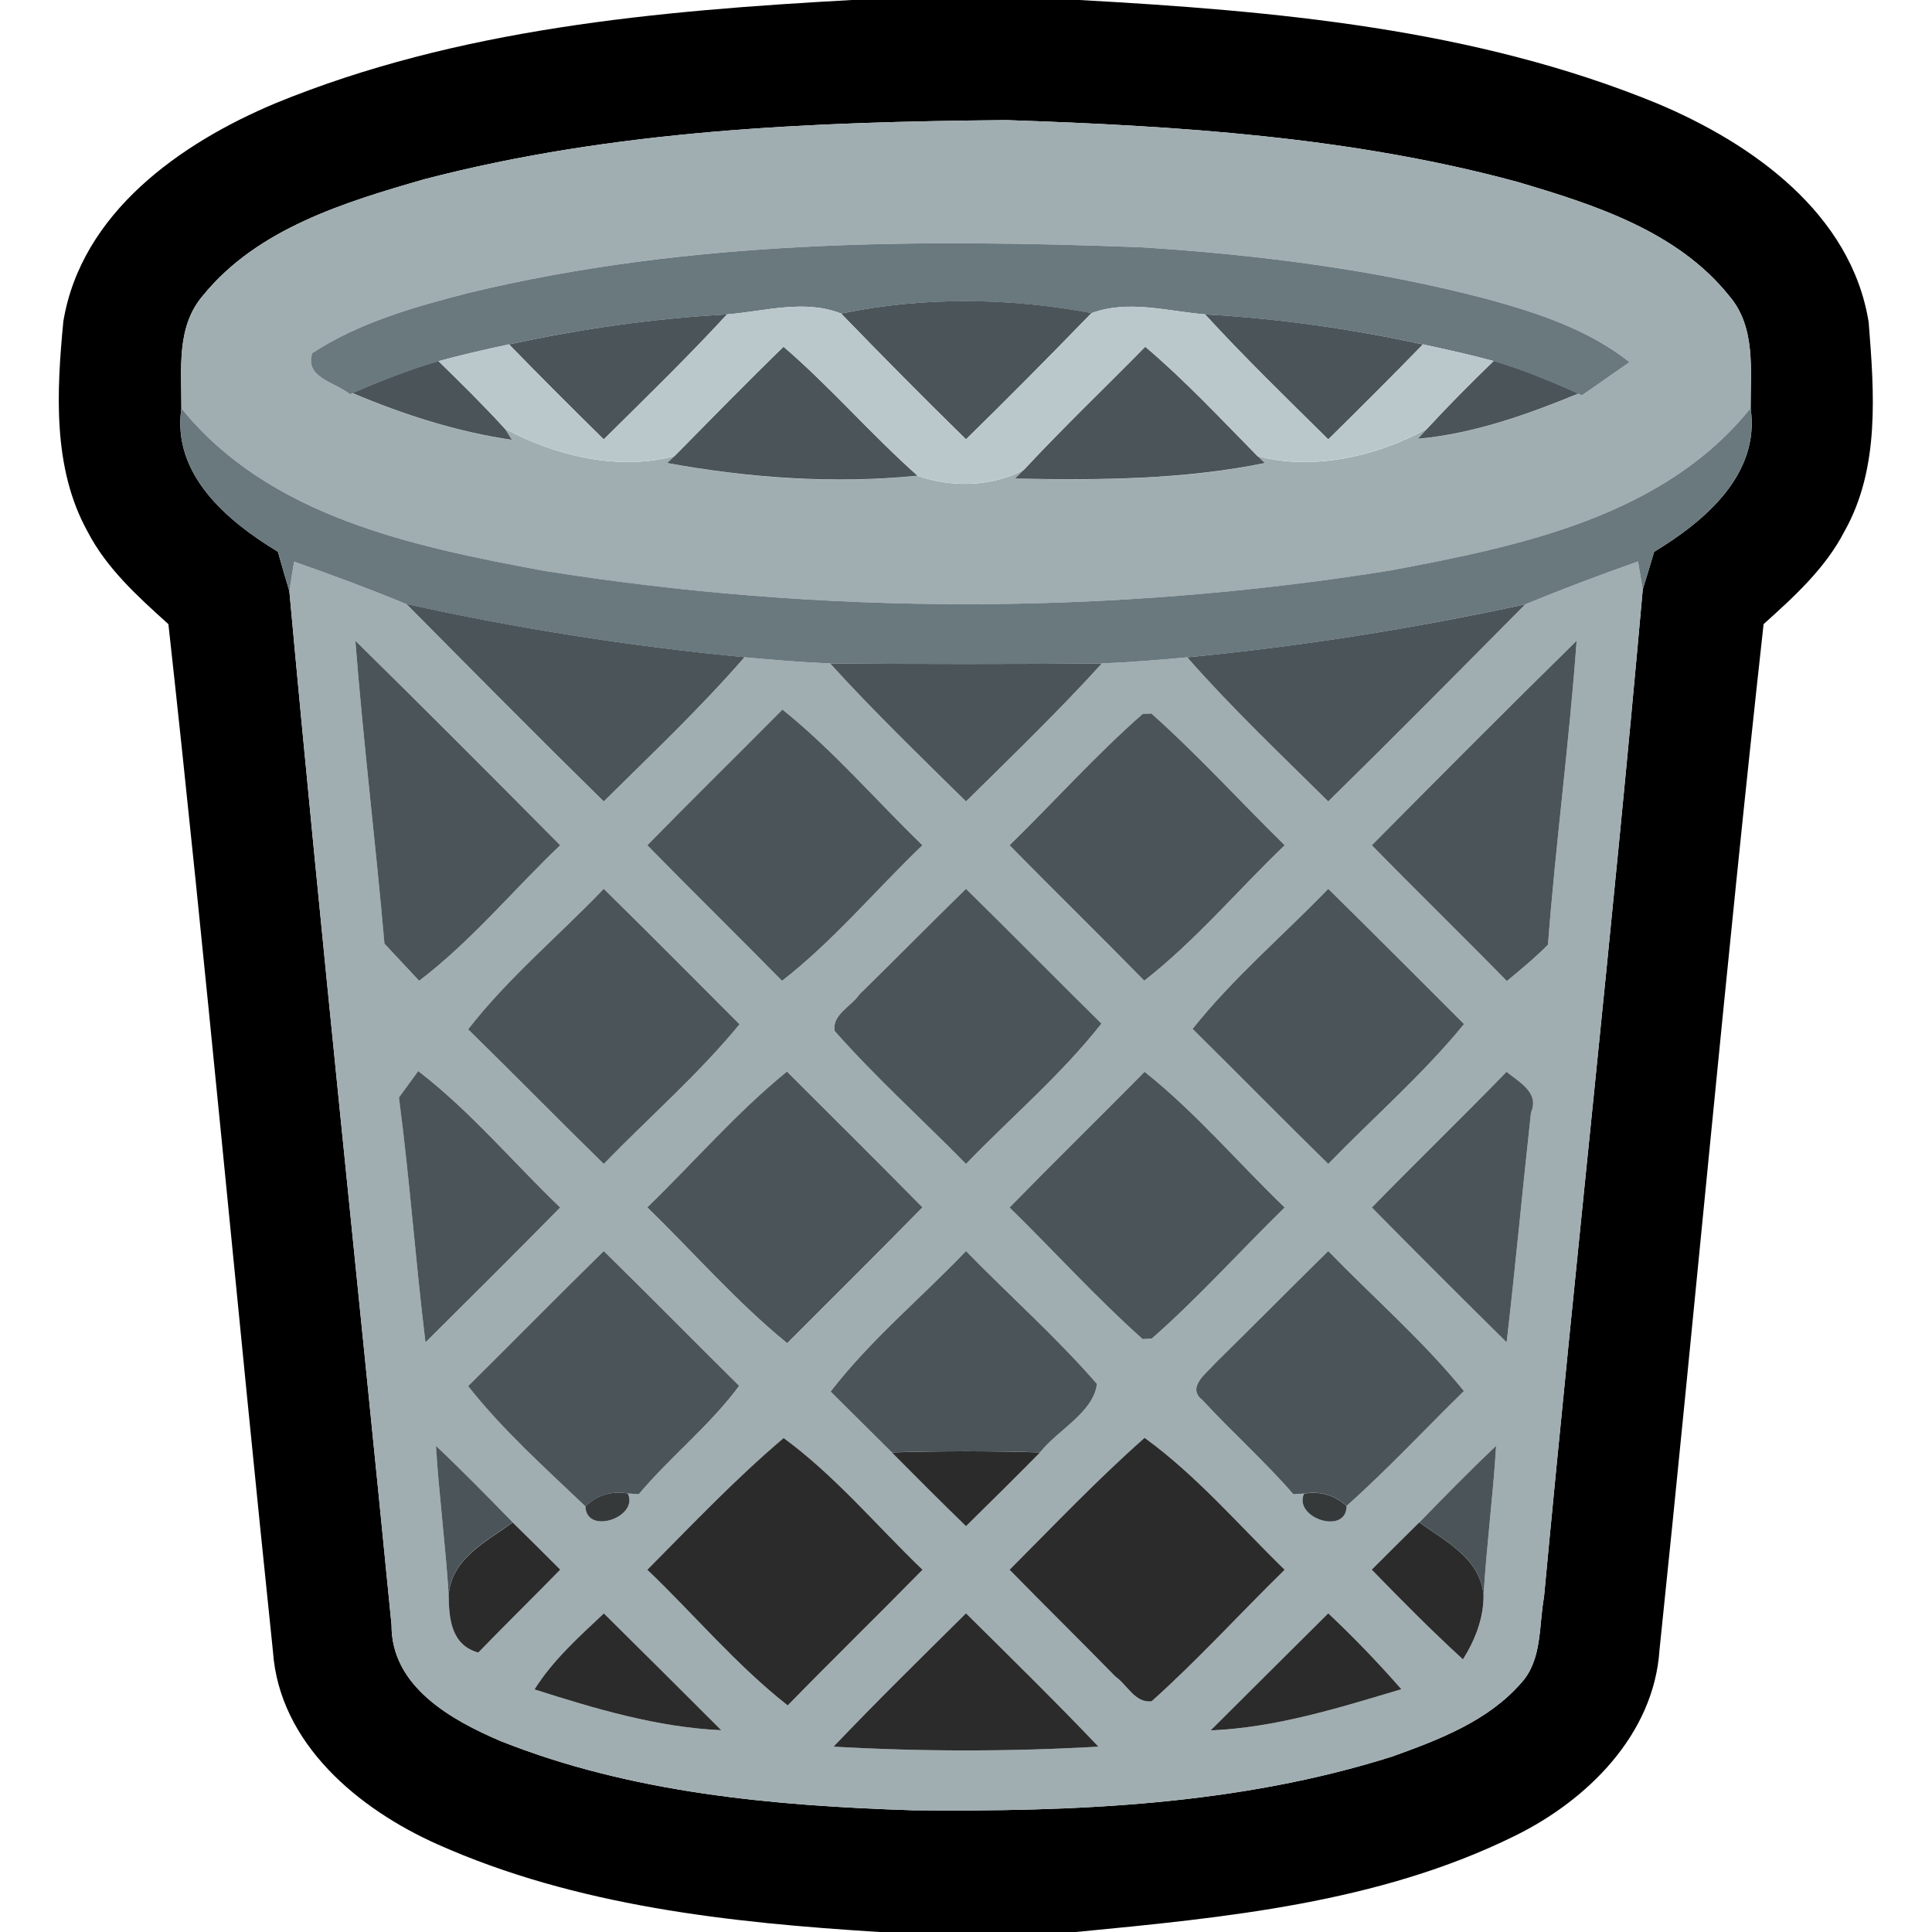 <svg width="18" height="18" viewBox="0 0 18 18" fill="none" xmlns="http://www.w3.org/2000/svg">
<g clip-path="url(#clip0_1153_209)">
<path d="M7.936 0H10.056C11.876 0.101 13.738 0.265 15.44 0.964C16.325 1.336 17.247 1.988 17.41 3.002C17.461 3.652 17.517 4.361 17.184 4.951C17.006 5.296 16.715 5.559 16.431 5.815C16.079 8.998 15.793 12.189 15.461 15.374C15.408 16.164 14.786 16.775 14.11 17.106C12.842 17.731 11.41 17.866 10.024 18H8.194C6.798 17.913 5.368 17.759 4.078 17.184C3.341 16.856 2.603 16.246 2.543 15.386C2.21 12.197 1.921 9.002 1.569 5.815C1.285 5.559 0.993 5.296 0.815 4.951C0.488 4.359 0.528 3.646 0.59 2.995C0.758 1.982 1.68 1.334 2.564 0.963C4.263 0.265 6.121 0.101 7.936 0V0ZM3.953 1.67C3.21 1.884 2.399 2.13 1.893 2.751C1.638 3.045 1.693 3.445 1.69 3.804C1.601 4.421 2.118 4.855 2.589 5.14C2.624 5.263 2.659 5.385 2.696 5.508C2.989 8.719 3.333 11.93 3.648 15.14C3.645 15.713 4.204 16.025 4.664 16.221C5.881 16.706 7.208 16.824 8.505 16.866C10.005 16.881 11.533 16.821 12.974 16.364C13.405 16.209 13.863 16.035 14.172 15.68C14.37 15.464 14.336 15.149 14.385 14.88C14.678 11.75 15.027 8.623 15.305 5.492C15.341 5.376 15.376 5.259 15.411 5.141C15.883 4.855 16.4 4.42 16.31 3.803C16.308 3.446 16.361 3.049 16.11 2.756C15.626 2.152 14.849 1.905 14.135 1.694C12.585 1.274 10.975 1.173 9.378 1.119C7.559 1.135 5.721 1.209 3.953 1.67V1.67Z" fill="black"/>
<path d="M3.953 1.67C5.721 1.209 7.559 1.135 9.378 1.119C10.975 1.173 12.585 1.274 14.135 1.694C14.849 1.905 15.626 2.153 16.11 2.757C16.361 3.049 16.308 3.447 16.31 3.803C15.498 4.813 14.159 5.089 12.95 5.317C10.342 5.733 7.663 5.734 5.054 5.317C3.845 5.09 2.506 4.814 1.69 3.804C1.693 3.445 1.638 3.045 1.893 2.752C2.399 2.13 3.21 1.884 3.953 1.67V1.67ZM4.366 2.729C3.863 2.859 3.349 3.003 2.909 3.29C2.835 3.52 3.125 3.562 3.26 3.673L3.284 3.663C3.76 3.864 4.256 4.024 4.769 4.099L4.704 3.995C5.174 4.247 5.763 4.389 6.284 4.25L6.218 4.315C6.981 4.455 7.775 4.512 8.549 4.433C8.871 4.545 9.235 4.537 9.541 4.377L9.456 4.46C10.232 4.475 11.02 4.472 11.784 4.315L11.716 4.25C12.236 4.388 12.83 4.252 13.297 3.994L13.21 4.089C13.73 4.042 14.226 3.864 14.705 3.668L14.739 3.683C14.886 3.58 15.035 3.477 15.182 3.374C14.795 3.068 14.32 2.913 13.851 2.785C12.8 2.509 11.716 2.373 10.634 2.304C8.54 2.224 6.415 2.234 4.366 2.729V2.729Z" fill="#A0AEB2"/>
<path d="M2.74 5.233C3.091 5.355 3.441 5.486 3.786 5.628C4.396 6.243 5.006 6.86 5.625 7.468C6.07 7.026 6.525 6.596 6.938 6.124C7.203 6.148 7.468 6.17 7.734 6.181C8.139 6.628 8.571 7.045 9 7.468C9.429 7.045 9.861 6.628 10.266 6.181C10.531 6.17 10.796 6.148 11.061 6.124C11.475 6.595 11.93 7.026 12.375 7.468C12.992 6.861 13.601 6.245 14.211 5.63C14.557 5.488 14.908 5.355 15.261 5.231C15.273 5.298 15.294 5.428 15.305 5.493C15.027 8.623 14.678 11.75 14.385 14.88C14.336 15.149 14.37 15.464 14.172 15.68C13.863 16.035 13.405 16.209 12.974 16.364C11.533 16.821 10.005 16.881 8.505 16.866C7.208 16.824 5.881 16.706 4.664 16.221C4.204 16.025 3.645 15.713 3.648 15.14C3.333 11.93 2.989 8.719 2.696 5.508C2.706 5.439 2.729 5.301 2.74 5.233V5.233ZM3.311 5.97C3.384 6.913 3.5 7.85 3.583 8.793C3.69 8.908 3.798 9.023 3.905 9.139C4.389 8.77 4.779 8.295 5.219 7.875C4.586 7.236 3.953 6.6 3.311 5.97ZM12.781 7.875C13.197 8.3 13.623 8.715 14.039 9.14C14.17 9.031 14.303 8.924 14.422 8.803C14.494 7.856 14.621 6.916 14.689 5.97C14.047 6.6 13.414 7.238 12.781 7.875V7.875ZM7.29 6.611C6.871 7.034 6.448 7.45 6.031 7.875C6.446 8.299 6.87 8.714 7.286 9.138C7.766 8.765 8.156 8.294 8.594 7.875C8.159 7.454 7.763 6.991 7.29 6.611ZM10.645 6.654C10.209 7.035 9.821 7.47 9.406 7.875C9.821 8.299 10.245 8.714 10.661 9.138C11.139 8.764 11.531 8.295 11.969 7.875C11.554 7.469 11.162 7.035 10.727 6.649L10.645 6.654ZM4.363 9.59C4.786 10.005 5.201 10.429 5.625 10.844C6.046 10.41 6.506 10.011 6.89 9.543C6.469 9.121 6.05 8.699 5.625 8.281C5.206 8.719 4.735 9.109 4.363 9.59ZM8.009 9.264C7.935 9.374 7.75 9.453 7.776 9.605C8.16 10.04 8.594 10.429 9 10.844C9.42 10.408 9.888 10.014 10.262 9.538C9.84 9.121 9.424 8.696 9 8.281C8.668 8.608 8.341 8.938 8.009 9.264ZM11.111 9.586C11.534 10.004 11.95 10.428 12.375 10.844C12.796 10.41 13.256 10.011 13.64 9.541C13.219 9.121 12.8 8.699 12.375 8.281C11.955 8.718 11.489 9.111 11.111 9.586ZM3.898 9.979C3.853 10.04 3.763 10.164 3.718 10.225C3.818 10.984 3.871 11.748 3.964 12.508C4.384 12.09 4.804 11.673 5.219 11.25C4.778 10.826 4.383 10.353 3.898 9.979ZM6.031 11.25C6.465 11.671 6.864 12.131 7.334 12.515C7.754 12.093 8.178 11.675 8.594 11.25C8.176 10.825 7.754 10.406 7.333 9.985C6.863 10.368 6.465 10.829 6.031 11.25ZM10.664 9.986C10.246 10.409 9.823 10.825 9.406 11.25C9.821 11.656 10.213 12.09 10.646 12.476L10.731 12.471C11.166 12.089 11.554 11.655 11.969 11.25C11.533 10.83 11.139 10.364 10.664 9.986V9.986ZM14.036 9.986C13.623 10.411 13.196 10.825 12.781 11.25C13.196 11.671 13.615 12.09 14.037 12.506C14.12 11.793 14.185 11.079 14.264 10.365C14.346 10.179 14.151 10.08 14.036 9.986ZM4.363 12.914C4.685 13.325 5.078 13.674 5.454 14.034C5.463 14.306 5.956 14.136 5.849 13.914L5.951 13.921C6.248 13.57 6.613 13.283 6.888 12.913C6.465 12.495 6.049 12.071 5.625 11.656C5.201 12.073 4.784 12.496 4.363 12.914ZM7.739 12.965C7.929 13.154 8.119 13.343 8.309 13.531C8.538 13.761 8.768 13.991 9 14.219C9.231 13.991 9.463 13.763 9.69 13.531C9.856 13.321 10.186 13.161 10.22 12.894C9.84 12.456 9.404 12.071 9 11.656C8.581 12.095 8.109 12.484 7.739 12.965V12.965ZM11.322 12.701C11.245 12.791 11.049 12.926 11.204 13.045C11.479 13.344 11.784 13.614 12.05 13.923L12.149 13.915C12.047 14.141 12.544 14.305 12.546 14.03C12.928 13.691 13.275 13.316 13.639 12.96C13.258 12.489 12.796 12.09 12.375 11.656C12.023 12.004 11.674 12.354 11.322 12.701V12.701ZM7.301 13.398C6.851 13.779 6.446 14.208 6.031 14.625C6.469 15.044 6.861 15.514 7.339 15.889C7.754 15.463 8.179 15.049 8.595 14.625C8.166 14.213 7.783 13.75 7.301 13.398V13.398ZM10.664 13.396C10.224 13.784 9.82 14.21 9.406 14.625C9.733 14.958 10.064 15.284 10.39 15.618C10.5 15.694 10.576 15.871 10.73 15.85C11.162 15.463 11.554 15.031 11.969 14.625C11.541 14.208 11.15 13.749 10.664 13.396ZM4.063 13.471C4.09 13.934 4.151 14.395 4.18 14.859C4.183 15.085 4.204 15.326 4.456 15.398C4.708 15.136 4.968 14.883 5.22 14.624C5.073 14.476 4.925 14.33 4.776 14.184C4.541 13.943 4.306 13.703 4.063 13.471ZM13.224 14.184C13.076 14.33 12.928 14.476 12.78 14.624C13.057 14.909 13.336 15.191 13.63 15.46C13.744 15.28 13.824 15.079 13.822 14.863C13.85 14.398 13.911 13.935 13.939 13.47C13.695 13.703 13.459 13.943 13.224 14.184V14.184ZM4.98 15.74C5.546 15.92 6.123 16.094 6.72 16.12C6.356 15.756 5.991 15.394 5.626 15.033C5.394 15.251 5.153 15.466 4.98 15.74V15.74ZM7.766 16.273C8.588 16.32 9.413 16.32 10.234 16.273C9.831 15.85 9.414 15.441 9 15.031C8.586 15.441 8.169 15.85 7.766 16.273ZM11.279 16.123C11.89 16.096 12.475 15.911 13.056 15.738C12.84 15.491 12.613 15.255 12.375 15.031C12.009 15.394 11.644 15.758 11.279 16.123Z" fill="#A0AEB2"/>
<path d="M4.366 2.729C6.415 2.234 8.54 2.224 10.634 2.304C11.716 2.373 12.8 2.509 13.851 2.785C14.32 2.913 14.795 3.068 15.182 3.374C15.035 3.476 14.886 3.58 14.739 3.683L14.705 3.668C14.449 3.551 14.188 3.444 13.916 3.364C13.699 3.305 13.477 3.256 13.258 3.209C12.589 3.064 11.91 2.968 11.227 2.929C10.876 2.9 10.512 2.79 10.169 2.918C9.4 2.773 8.604 2.764 7.836 2.921C7.493 2.786 7.126 2.901 6.774 2.929C6.09 2.968 5.411 3.064 4.743 3.209C4.523 3.255 4.303 3.306 4.085 3.365C3.811 3.445 3.545 3.55 3.284 3.663L3.26 3.673C3.125 3.561 2.835 3.52 2.909 3.29C3.349 3.003 3.863 2.859 4.366 2.729V2.729Z" fill="#69797E"/>
<path d="M1.69 3.804C2.506 4.814 3.845 5.09 5.054 5.316C7.663 5.734 10.343 5.733 12.95 5.316C14.159 5.089 15.498 4.813 16.31 3.803C16.4 4.42 15.883 4.855 15.412 5.141C15.377 5.259 15.341 5.376 15.305 5.493C15.294 5.428 15.273 5.298 15.261 5.231C14.908 5.355 14.558 5.488 14.211 5.63C13.171 5.856 12.12 6.023 11.062 6.124C10.796 6.148 10.531 6.17 10.267 6.181C9.423 6.189 8.578 6.189 7.734 6.181C7.468 6.17 7.203 6.148 6.938 6.124C5.878 6.021 4.825 5.858 3.786 5.628C3.441 5.486 3.091 5.355 2.74 5.233C2.729 5.301 2.706 5.439 2.696 5.508C2.659 5.385 2.624 5.263 2.589 5.14C2.118 4.855 1.601 4.421 1.69 3.804V3.804Z" fill="#69797E"/>
<path d="M4.743 3.209C5.411 3.064 6.09 2.967 6.774 2.929C6.404 3.33 6.013 3.71 5.625 4.094C5.328 3.801 5.033 3.507 4.743 3.209Z" fill="#4A5459"/>
<path d="M7.836 2.921C8.604 2.763 9.4 2.772 10.169 2.917C9.784 3.313 9.396 3.707 9 4.093C8.606 3.708 8.219 3.316 7.836 2.921V2.921Z" fill="#4A5459"/>
<path d="M11.227 2.929C11.91 2.967 12.589 3.064 13.257 3.209C12.967 3.507 12.672 3.801 12.375 4.094C11.987 3.71 11.596 3.331 11.227 2.929Z" fill="#4A5459"/>
<path d="M7.3 3.23C7.739 3.608 8.116 4.048 8.549 4.432C7.775 4.51 6.981 4.454 6.217 4.314L6.284 4.249C6.621 3.908 6.956 3.564 7.3 3.23V3.23Z" fill="#4A5459"/>
<path d="M10.67 3.23C11.042 3.545 11.374 3.903 11.716 4.249L11.784 4.314C11.02 4.47 10.232 4.474 9.456 4.459L9.541 4.375C9.906 3.983 10.294 3.613 10.67 3.23V3.23Z" fill="#4A5459"/>
<path d="M3.284 3.662C3.545 3.549 3.811 3.444 4.085 3.364C4.295 3.569 4.505 3.776 4.704 3.994L4.769 4.098C4.256 4.023 3.76 3.863 3.284 3.662V3.662Z" fill="#4A5459"/>
<path d="M13.916 3.363C14.188 3.443 14.449 3.551 14.705 3.667C14.226 3.863 13.73 4.041 13.21 4.088L13.297 3.993C13.496 3.777 13.705 3.568 13.916 3.363V3.363Z" fill="#4A5459"/>
<path d="M3.786 5.627C4.825 5.857 5.877 6.021 6.937 6.123C6.525 6.596 6.07 7.026 5.625 7.467C5.006 6.859 4.396 6.242 3.786 5.627Z" fill="#4A5459"/>
<path d="M11.061 6.124C12.12 6.022 13.171 5.856 14.211 5.63C13.601 6.245 12.992 6.861 12.375 7.467C11.93 7.026 11.475 6.595 11.061 6.124V6.124Z" fill="#4A5459"/>
<path d="M3.311 5.97C3.952 6.6 4.586 7.236 5.219 7.875C4.779 8.295 4.389 8.77 3.905 9.138C3.797 9.022 3.69 8.907 3.582 8.792C3.5 7.85 3.384 6.912 3.311 5.97V5.97Z" fill="#4A5459"/>
<path d="M12.781 7.875C13.414 7.237 14.047 6.6 14.689 5.97C14.621 6.916 14.494 7.856 14.422 8.802C14.303 8.923 14.17 9.031 14.039 9.14C13.623 8.715 13.197 8.3 12.781 7.875V7.875Z" fill="#4A5459"/>
<path d="M7.734 6.181C8.578 6.188 9.423 6.188 10.266 6.181C9.861 6.627 9.429 7.044 9 7.467C8.571 7.044 8.139 6.627 7.734 6.181Z" fill="#4A5459"/>
<path d="M7.29 6.611C7.763 6.991 8.159 7.454 8.594 7.875C8.156 8.294 7.766 8.765 7.286 9.138C6.87 8.714 6.446 8.299 6.031 7.875C6.447 7.45 6.871 7.034 7.29 6.611V6.611Z" fill="#4A5459"/>
<path d="M10.645 6.653L10.727 6.648C11.162 7.035 11.554 7.468 11.969 7.875C11.531 8.295 11.139 8.763 10.661 9.137C10.245 8.713 9.821 8.298 9.406 7.875C9.821 7.47 10.209 7.035 10.645 6.653V6.653Z" fill="#4A5459"/>
<path d="M4.362 9.59C4.735 9.109 5.206 8.719 5.625 8.281C6.05 8.699 6.469 9.121 6.89 9.543C6.506 10.011 6.046 10.41 5.625 10.844C5.201 10.429 4.786 10.005 4.362 9.59Z" fill="#4A5459"/>
<path d="M8.008 9.264C8.341 8.938 8.667 8.607 9 8.281C9.423 8.696 9.84 9.121 10.262 9.537C9.887 10.014 9.42 10.408 9 10.844C8.593 10.429 8.16 10.04 7.776 9.605C7.75 9.453 7.935 9.374 8.008 9.264V9.264Z" fill="#4A5459"/>
<path d="M11.111 9.586C11.489 9.111 11.955 8.717 12.375 8.281C12.8 8.699 13.219 9.121 13.64 9.541C13.256 10.011 12.796 10.41 12.375 10.844C11.95 10.428 11.534 10.004 11.111 9.586Z" fill="#4A5459"/>
<path d="M3.897 9.979C4.382 10.352 4.777 10.826 5.219 11.25C4.804 11.672 4.384 12.09 3.964 12.507C3.871 11.747 3.817 10.983 3.717 10.225C3.762 10.164 3.852 10.04 3.897 9.979V9.979Z" fill="#4A5459"/>
<path d="M6.031 11.249C6.465 10.828 6.862 10.367 7.332 9.984C7.754 10.406 8.176 10.824 8.594 11.249C8.178 11.674 7.754 12.092 7.334 12.514C6.864 12.131 6.465 11.671 6.031 11.249Z" fill="#4A5459"/>
<path d="M10.664 9.986C11.139 10.364 11.533 10.83 11.969 11.25C11.554 11.655 11.166 12.089 10.731 12.471L10.646 12.476C10.213 12.09 9.821 11.656 9.406 11.25C9.822 10.825 10.246 10.409 10.664 9.986V9.986Z" fill="#4A5459"/>
<path d="M14.036 9.986C14.151 10.08 14.346 10.179 14.264 10.365C14.185 11.079 14.12 11.793 14.037 12.506C13.615 12.09 13.196 11.671 12.781 11.25C13.196 10.825 13.623 10.411 14.036 9.986V9.986Z" fill="#4A5459"/>
<path d="M4.362 12.914C4.784 12.496 5.201 12.072 5.625 11.656C6.049 12.071 6.465 12.495 6.887 12.912C6.612 13.283 6.247 13.57 5.951 13.921L5.849 13.914C5.696 13.889 5.565 13.929 5.454 14.034C5.077 13.674 4.685 13.325 4.362 12.914V12.914Z" fill="#4A5459"/>
<path d="M7.739 12.965C8.109 12.484 8.581 12.095 9 11.656C9.404 12.071 9.84 12.456 10.22 12.894C10.186 13.161 9.856 13.321 9.69 13.531C9.23 13.518 8.769 13.518 8.309 13.531C8.119 13.342 7.929 13.154 7.739 12.965V12.965Z" fill="#4A5459"/>
<path d="M11.322 12.701C11.674 12.354 12.022 12.004 12.375 11.656C12.796 12.09 13.257 12.489 13.639 12.96C13.275 13.316 12.927 13.691 12.546 14.03C12.434 13.929 12.301 13.89 12.149 13.915L12.05 13.922C11.784 13.614 11.479 13.344 11.204 13.045C11.049 12.926 11.245 12.791 11.322 12.701V12.701Z" fill="#4A5459"/>
<path d="M4.062 13.471C4.306 13.702 4.541 13.942 4.776 14.183C4.532 14.363 4.21 14.514 4.18 14.858C4.151 14.395 4.09 13.933 4.062 13.471V13.471Z" fill="#4A5459"/>
<path d="M13.224 14.184C13.459 13.942 13.695 13.702 13.939 13.47C13.911 13.935 13.85 14.397 13.822 14.862C13.789 14.518 13.471 14.362 13.224 14.184V14.184Z" fill="#4A5459"/>
<path d="M6.774 2.928C7.126 2.901 7.492 2.786 7.836 2.921C8.219 3.316 8.606 3.708 9 4.093C9.396 3.707 9.784 3.313 10.169 2.917C10.512 2.79 10.876 2.9 11.227 2.928C11.596 3.331 11.988 3.71 12.375 4.093C12.672 3.801 12.967 3.507 13.258 3.208C13.477 3.256 13.699 3.305 13.916 3.363C13.705 3.568 13.496 3.777 13.297 3.993C12.83 4.251 12.236 4.387 11.716 4.25C11.374 3.903 11.043 3.546 10.67 3.231C10.294 3.613 9.906 3.983 9.541 4.376C9.235 4.536 8.871 4.545 8.549 4.432C8.116 4.048 7.739 3.608 7.3 3.231C6.956 3.565 6.621 3.908 6.284 4.25C5.762 4.388 5.174 4.246 4.704 3.995C4.505 3.776 4.295 3.57 4.085 3.365C4.302 3.306 4.522 3.255 4.742 3.208C5.032 3.507 5.327 3.801 5.625 4.093C6.012 3.71 6.404 3.33 6.774 2.928V2.928Z" fill="#BAC8CC"/>
<path d="M7.301 13.398C7.782 13.75 8.166 14.213 8.595 14.625C8.179 15.049 7.754 15.463 7.339 15.889C6.861 15.514 6.469 15.044 6.031 14.625C6.446 14.207 6.851 13.779 7.301 13.398Z" fill="#2B2B2B"/>
<path d="M10.664 13.396C11.15 13.749 11.541 14.208 11.969 14.625C11.554 15.031 11.162 15.463 10.73 15.85C10.576 15.871 10.5 15.694 10.39 15.618C10.064 15.284 9.732 14.958 9.406 14.625C9.82 14.21 10.224 13.784 10.664 13.396Z" fill="#2B2B2B"/>
<path d="M8.309 13.532C8.769 13.518 9.23 13.518 9.69 13.532C9.462 13.763 9.231 13.992 9 14.219C8.767 13.992 8.537 13.762 8.309 13.532Z" fill="#2B2B2B"/>
<path d="M4.18 14.859C4.21 14.515 4.533 14.364 4.776 14.184C4.925 14.33 5.073 14.476 5.22 14.624C4.968 14.882 4.708 15.136 4.456 15.397C4.204 15.326 4.183 15.085 4.18 14.859V14.859Z" fill="#2B2B2B"/>
<path d="M12.78 14.624C12.927 14.476 13.076 14.33 13.223 14.184C13.471 14.362 13.789 14.519 13.822 14.862C13.823 15.079 13.743 15.28 13.63 15.46C13.336 15.191 13.057 14.909 12.78 14.624V14.624Z" fill="#2B2B2B"/>
<path d="M4.98 15.74C5.152 15.466 5.394 15.251 5.626 15.032C5.991 15.393 6.356 15.756 6.72 16.12C6.122 16.093 5.546 15.92 4.98 15.74Z" fill="#2B2B2B"/>
<path d="M7.766 16.273C8.169 15.85 8.586 15.441 9 15.031C9.414 15.441 9.831 15.85 10.234 16.273C9.412 16.32 8.587 16.32 7.766 16.273V16.273Z" fill="#2B2B2B"/>
<path d="M11.279 16.122C11.644 15.758 12.009 15.394 12.375 15.031C12.613 15.255 12.84 15.491 13.056 15.738C12.475 15.911 11.89 16.096 11.279 16.122Z" fill="#2B2B2B"/>
<path d="M5.454 14.034C5.565 13.928 5.696 13.889 5.849 13.914C5.956 14.136 5.462 14.306 5.454 14.034V14.034Z" fill="#36393A"/>
<path d="M12.149 13.916C12.301 13.891 12.434 13.929 12.546 14.031C12.544 14.306 12.048 14.142 12.149 13.916Z" fill="#36393A"/>
</g>
<defs>
<clipPath id="clip0_1153_209">
<rect width="18" height="18" fill="white"/>
</clipPath>
</defs>
</svg>
